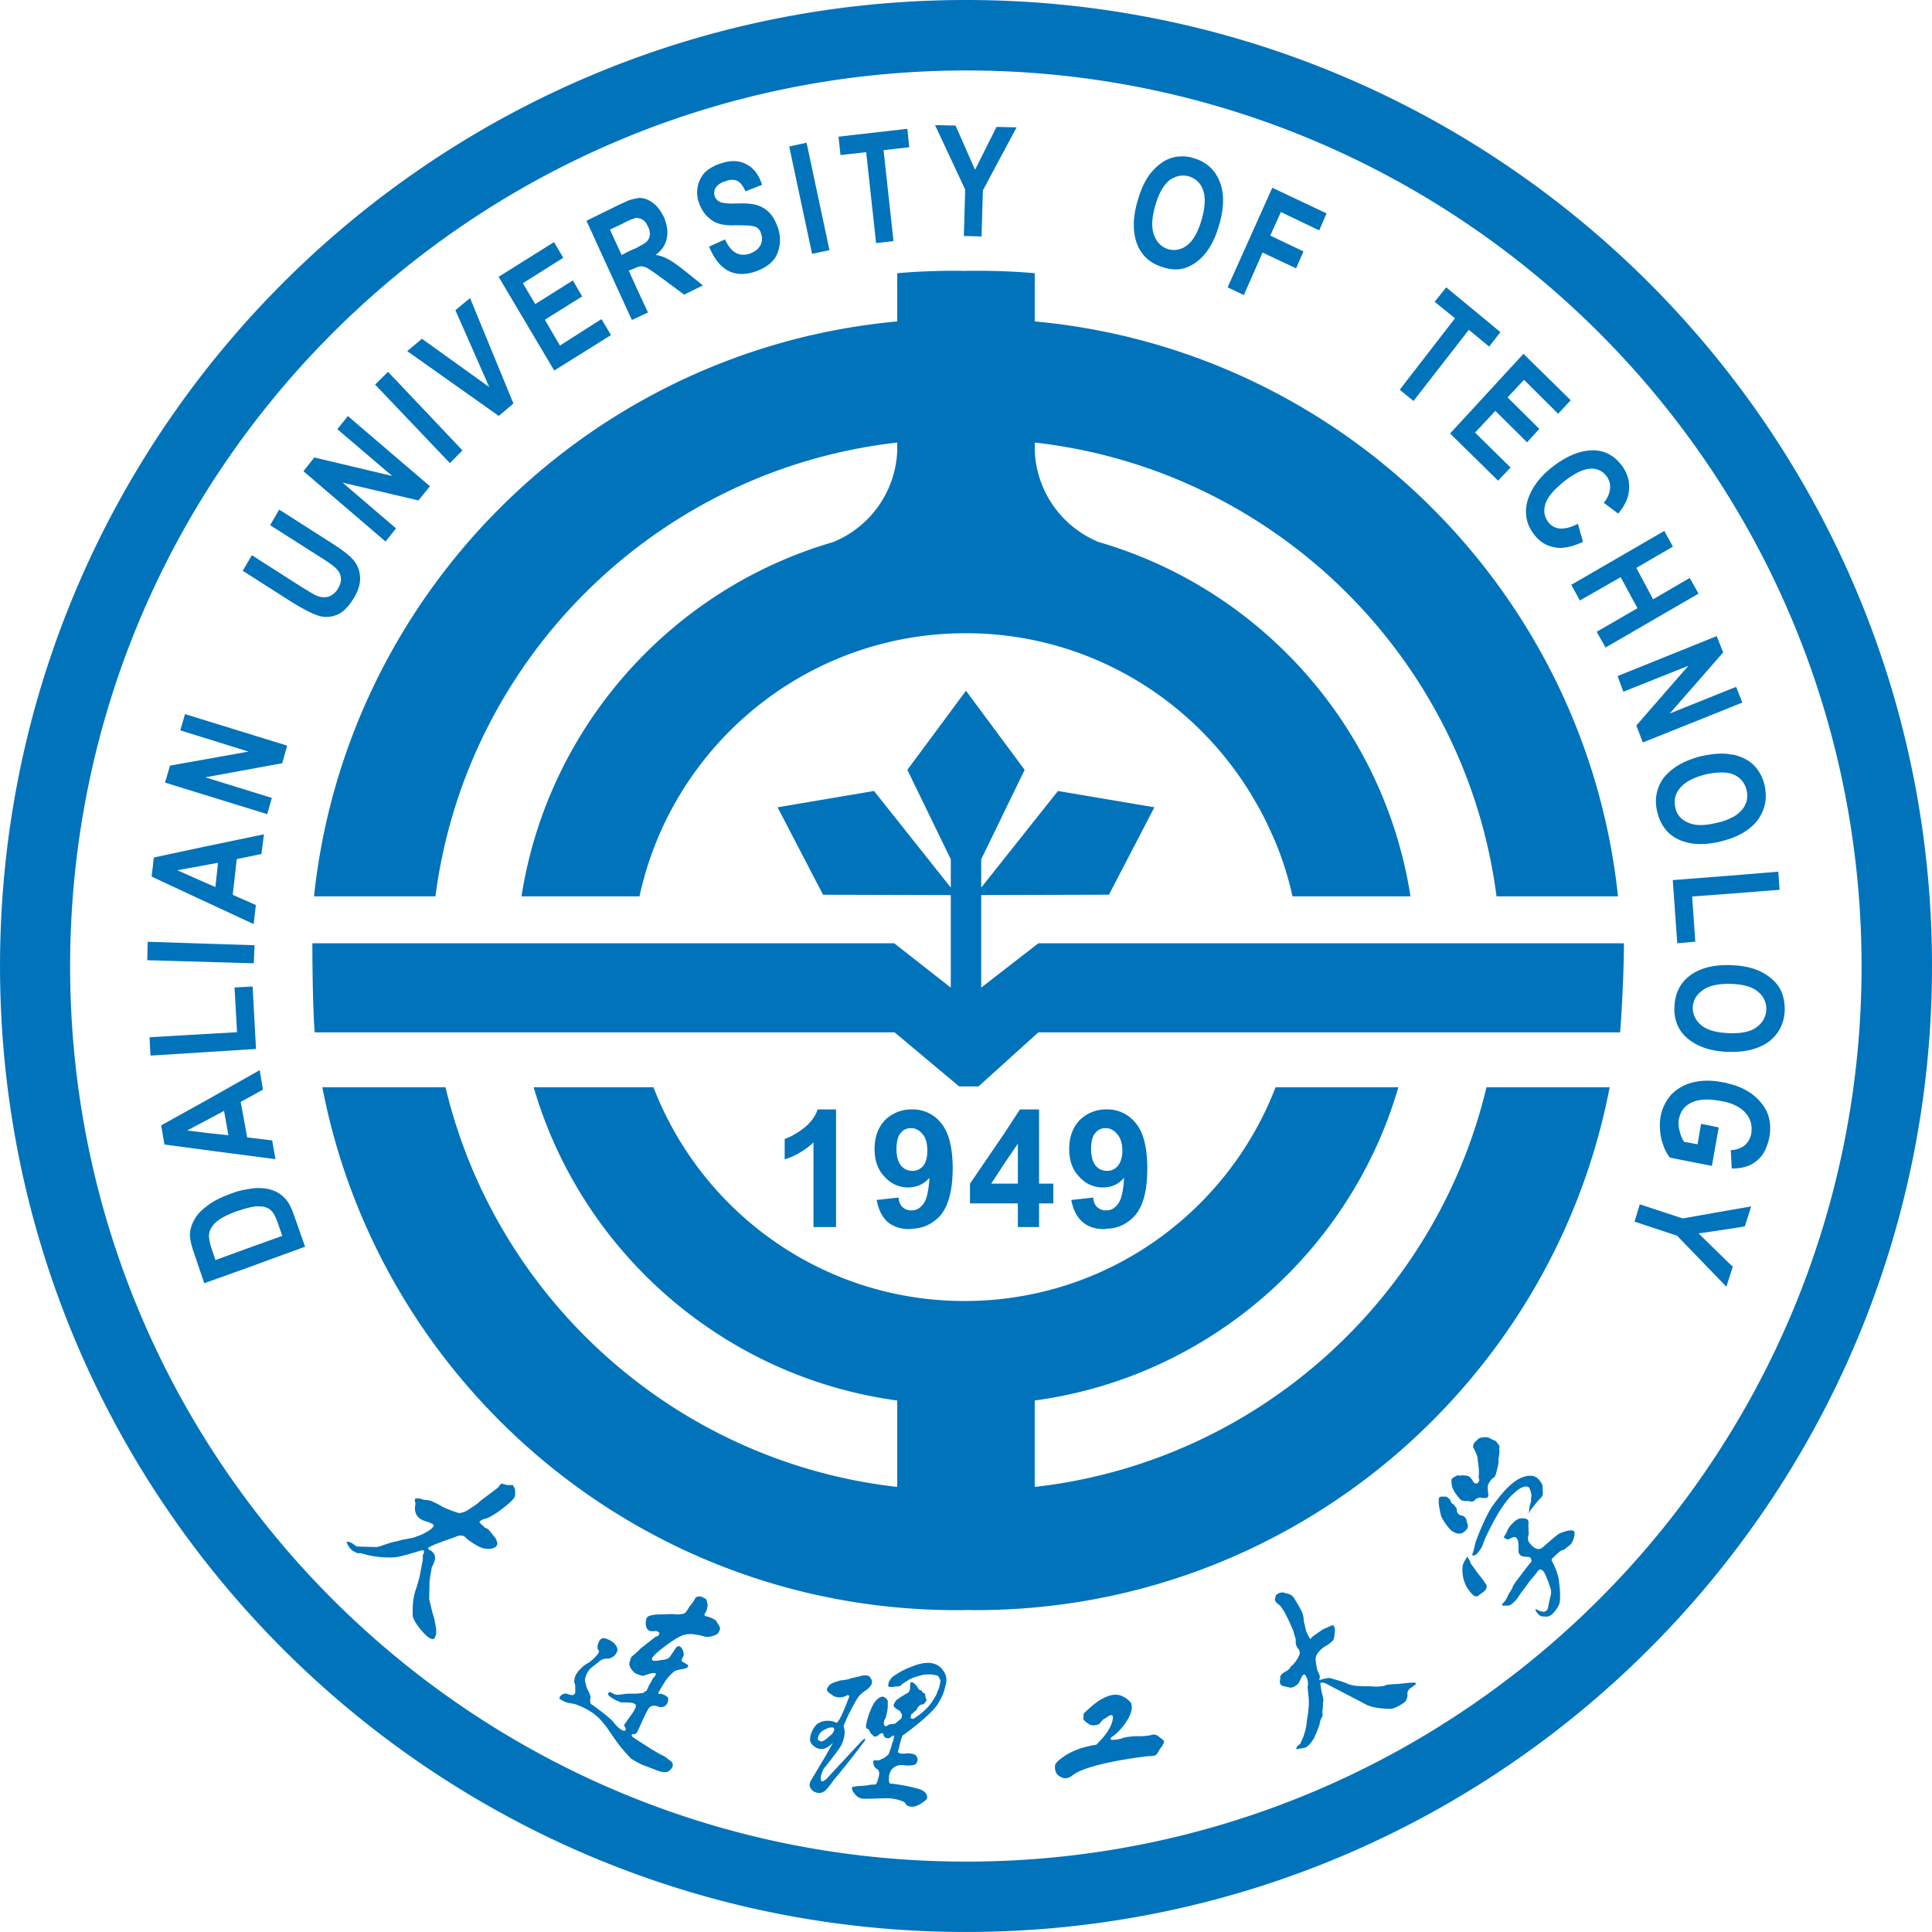 <svg id="图层_1" data-name="图层 1" xmlns="http://www.w3.org/2000/svg" viewBox="0 0 1752.02 1752.04"><defs><style>.cls-1{fill:#0073bb;}</style></defs><title>附件3：校徽、校名标准字(1)</title><path class="cls-1" d="M1182.82,720.57l-8.67-14.49-37.64,24-13.69-23.42,33.83-21.17L1148.24,671l-34.14,21.47-11.21-18.94,36.66-23.06-8.4-14.19-50.25,31.45,50.43,85Zm86.3-108.6c3.13,3.15,6.24,5.65,10,7,3.73,1.55,9.46,2.25,16.36,2,7.87.06,13.2.09,15.08.72A8.82,8.82,0,0,1,1319,629a12.56,12.56,0,0,1-1,10.68c-1.94,3.15-5.1,5.64-9.84,7.19-9.46,2.77-16.67-1.37-21.94-13.05l-14.46,6.51c8.62,21.15,22.43,28.78,41,22.92,10.39-3.4,17.38-8.7,20.57-15.94a33,33,0,0,0,1.12-23.25c-1.88-5.66-4.37-10.4-7.18-13.58a25.1,25.1,0,0,0-11-7.33c-4.09-1.6-10.38-2.25-18.91-1.94-7.85.24-12.87-.11-15.7-1.39a9,9,0,0,1-5-5.72,9.64,9.64,0,0,1,1.3-7.55c1.91-2.51,4.73-4.36,8.83-5.59,4.12-1.54,7.6-1.52,10.43-.26s5.31,4.45,7.51,9.51l15.1-5.89c-3-9.17-7.77-15.48-14.37-18.66-6.56-3.49-14.09-3.86-22.94-.77a37.69,37.69,0,0,0-14.21,7.77,27.07,27.07,0,0,0-5.83,27.65A35.12,35.12,0,0,0,1269.12,612Zm-67.29,94.89,6-2.8,8.51-4-8.4-18-8.33-18.32-.64-1.55.64-.35,2.49-.91c2.56-1.25,4.43-1.85,6-2.47.66,0,1.3,0,1.57-.31a15.06,15.06,0,0,1,6,1.62c2.19,1.26,6.9,4.46,13.76,9.51l19.72,14.61,17-8.39-16.57-13.31c-6.9-5.4-11.92-8.92-15.06-10.48a32.63,32.63,0,0,0-11.27-3.83c5.63-4.09,8.89-9.06,10.12-15.07s.42-12.29-2.7-19.49c-2.8-5.39-5.88-9.8-10-12.68a20.18,20.18,0,0,0-11.93-4.49h-.3A73.92,73.92,0,0,0,1200,598c-2.49.9-5.64,2.49-9.08,4l-30.35,14.9,38.82,84.88Zm-20-82,11.4-5.24c2.53-1.55,5-2.5,6.64-3.43,2.82-.92,4.41-1.59,5.32-1.87a8.75,8.75,0,0,1,3.16.35,9.15,9.15,0,0,1,3.16,1.27c1.86.94,3.43,3.19,4.68,6a13.15,13.15,0,0,1,1.83,7.9,9.93,9.93,0,0,1-2.88,6,28.56,28.56,0,0,1-7,4.37,18.72,18.72,0,0,1-5,2.48l-3.45,1.54-7.26,3.73ZM2226,1298.08c-7.49-3.83-16.94-5.81-28.22-6.17h-.34c-15.72-.39-28.34,3-37.49,10.5-8.26,6.82-12.38,15.93-12.81,27.86-.4,11,3.34,20.49,11.16,27.46,9.1,7.92,21.63,12.41,37.67,12.84h.92c15.44.43,27.69-3,36.65-9.81,8.8-7.2,13.29-16.62,13.67-28.23,0-7.59-1.48-14.53-4.9-20.2S2233.25,1301.88,2226,1298.08Zm-4.09,50c-5.38,4.08-13.57,5.9-24.88,5.51-11.6-.39-19.8-2.62-25.43-7.06-5.33-4.46-7.82-10.1-7.8-15.8.09-6.62,3.21-11.93,8.95-16,5.38-4.07,13.54-5.94,24.58-5.85l.61,0c11.35.36,19.48,2.57,24.82,7a19.85,19.85,0,0,1-.85,32.08ZM919.73,975.64a25.06,25.06,0,0,0,16-2.07c5.07-2.5,9.47-7.5,14-14.67,4.14-6.95,6.06-13.54,5.45-19.84a25.3,25.3,0,0,0-7.12-15.78c-4.08-4.43-11.59-9.82-22.83-16.8l-43.31-27.67-8.19,14.13,45.38,28.92c8.13,5.08,13.49,8.91,15.37,11.43a12,12,0,0,1,3.39,7.91c.31,2.81-.67,5.91-2.58,9.1a16.29,16.29,0,0,1-8.52,7.48,16.92,16.92,0,0,1-11.06-1c-2.46-.92-6.85-3.79-13.73-7.94L857.15,920.2l-8.3,14.11,43.9,28C905,969.9,914.07,974.35,919.73,975.64Zm174.61-193L1055,687l-13.29,11,30.7,69.7-61.05-43.79-13.29,11.23,83,58.74ZM987.88,895.85l-48.49-41.5,68.79,16.15,10.46-12.85L944.19,794l-9.54,11.9,49.77,42.44-70.67-16.81L903.91,844l74.43,63.75Zm60.24-70.73-67.5-71.24-11.71,11.58,67.82,71.23Zm465.46-162.88h-.34c-2.87,0-5.66.06-8.49.11s-5.67-.11-8.5-.11h-.32c-17.94,0-35.55.64-53.53,2.22v43.72C1164.6,733.67,942.78,953,913.5,1229.55h110.1c28.05-216.47,201.4-387,418.8-411.53v7a93.46,93.46,0,0,1-58.06,83.24c-146.68,42.59-258.71,167.38-282.69,321.3h107c29.45-136.37,150.63-238.64,295.85-238.64,109.59,0,205.26,58.42,258.5,145.63.52.94,1.1,1.93,1.67,2.9,3,5,6,10.18,8.76,15.46,3.07,5.78,5.87,11.77,8.53,17.82.59,1.37,1.3,2.67,1.86,4a288.68,288.68,0,0,1,17,52.82h107c-24-153.92-136-278.71-282.74-321.3a93.53,93.53,0,0,1-58-83.24v-5.8c0-.43,0-.81,0-1.19,217.4,24.52,390.75,195.06,418.77,411.53H2096C2066.71,953,1844.86,733.67,1567.07,708.18V664.46C1549.14,662.88,1531.5,662.24,1513.58,662.24Zm473.66,190.31,11.35-11.86L1966.39,809l18.41-19.7,28.77,28.51,11.08-12.19-28.78-28.55,14.92-15.93,30.94,30.75,11.41-12.23-42.86-42.1-66.54,72.25Zm26.25,20c-2.25,10.36-.38,19.79,5.8,28,5,6.93,11.28,11.07,18.85,12.41,7.2,1.63,16-.21,26.12-4.88l-4.64-16.36c-6.59,3.38-11.93,4.62-16.66,4.24a14.58,14.58,0,0,1-10.35-6c-3.45-4.78-4.36-10.15-2.4-16.41,1.88-6,7.62-12.84,17.38-20.63,9.21-7.18,17.1-10.91,23.37-11.19a16.61,16.61,0,0,1,14.79,7,16,16,0,0,1,3,11.35,22.69,22.69,0,0,1-5.69,12.54l13.13,9.84c5.72-6.87,8.91-13.46,9.56-19.46,1.32-8.77-.81-16.67-6.17-23.95-6.83-9.17-15.29-13.61-25.35-14-12.32-.09-24.61,4.9-37.86,15.19C2024.08,849.92,2016.43,860.92,2013.49,872.55Zm-632.56-229-20.75-97.37-15.77,3.36,20.76,97.37ZM875.25,1140.26,815,1121.62l69.64-12.77,4.48-16-92.6-28.57L792.23,1079l61.89,19.28L782.92,1111l-4.52,15.37L871.07,1155Zm1186.16-179,37-21.16,15.25,28.15-37,21.41,8.08,14.24L2169.07,955,2161,940.85l-33.17,19.32-15.2-28.47,33.16-19.3L2138,898.18l-84.35,48.87ZM1773.67,645.72l30.4,14.33,6.73-15.35-30.14-14.35,9.62-21.38,34.77,16.64,6.67-15.4-49.22-23.27L1742,677.27l14.73,7Zm136.88,134.59,50.17-64.51L1979.19,731l10.17-13.12-49.14-40.61-10.48,13.15,18.46,14.91-50.12,64.79ZM1414.21,554.69l9,82.48,15.77-1.82-9-82.46,23.3-2.66-1.76-16.72-62.4,7.15,1.81,16.68Zm88.58,76,16.06.42,1.21-41.83,30.56-57.08-18.2-.42-19.48,38.9-17.68-40.11-18.59-.42L1504,588.59ZM1683.26,659a35.91,35.91,0,0,0,13.82,1.93,30.74,30.74,0,0,0,15.46-5.85c9.78-6.54,17.07-18.15,21.58-33.83,4.81-16,4.94-29.25.61-40a34.46,34.46,0,0,0-22.91-20.91,32.5,32.5,0,0,0-14.1-1.68,24.19,24.19,0,0,0-6.63,1.26c-6.26,1.85-12.27,6.2-17.71,12.45s-9.81,15-13.07,26.65c-4.48,15.42-4.57,28.9.07,40.3C1664.71,649.1,1672.26,655.76,1683.26,659Zm-6.9-55.76c3.19-11.34,7.65-18.85,13-23.19a23.31,23.31,0,0,1,8.22-3.73,19,19,0,0,1,9.46.39,19.18,19.18,0,0,1,12.79,12.63c2.22,6.61,1.8,15.47-1.38,26.44-3.25,11.33-7.71,19.13-13.08,23.22a19.79,19.79,0,0,1-8.22,4,17.76,17.76,0,0,1-9.11-.36c-6-1.94-10.31-6-12.82-12.95C1672.79,623,1673.15,614.24,1676.36,603.23ZM2100.85,1044l59-23.57-47.22,54.16,5.89,15.44,80.41-32.22,9.81-4-5.62-14.19-4.08,1.58-56.14,22.57,48.45-55.39-5.82-14.81-89.89,36.22Zm97.8,56.94c-7.85-1.62-17-.77-28,1.68-15.1,4-26.53,10.55-33.81,20.25-6,8.77-8,18.84-5.22,30.18s8.7,19.54,18.09,24.34c10.65,5.44,23.57,6.12,39.33,2.44,3.15-.87,6.29-1.83,9.14-2.71,11-4.08,19.25-9.66,24.61-16.9,6.7-9.4,8.64-19.44,6.2-31.08a38.22,38.22,0,0,0-9.92-18.65c-5-4.75-11.31-7.93-19.49-9.55Zm13.95,32.48a19.31,19.31,0,0,1-4.2,17.61,26,26,0,0,1-10.12,7.49,45,45,0,0,1-12.63,4.32c-11,2.78-19.82,2.71-26.08-.18-6.28-2.57-10.35-7.31-11.56-13.62a19.18,19.18,0,0,1,4.18-17.6c4.46-5.62,12.37-9.68,23.06-12.41,9.45-2.14,17.3-2.43,23.31-.78a22.17,22.17,0,0,1,2.51.94A19.81,19.81,0,0,1,2212.6,1133.4Zm-66.93,81.4,4.08,57.28,16.35-1.46-2.86-40.93,34.6-2.6,44.69-3.5-1.15-16.42-43.44,3.55Zm-92.81,589.72c-1.25-.32-8.15,1.84-9.78,2.8-1.92.61-9.46,7.49-15.2,12.43s-11-2.55-12.54-4.44c-1.85-2.25-.59-6.63-.25-7.58a90.38,90.38,0,0,1-.25-10.38c.33-4.42-6-3.81-6-3.81l-2.5.32a16.33,16.33,0,0,0-3.81,2.19l-4.08,4s-2.9,4.05-2.9,5c0,.62-3.19,5.67-3.19,5.67l1.23,1c3.49,2.21,4.42-.32,7.26-.93,3.2-.6,2.52.34,3.78,1.66,1.24,1.55,1.2,7.19,1.2,8.19s-.65,3.72,1,5.63,2.76,1.93,6.87,2.25c4.08,0,3.45,2.55,3.45,2.55.63.59.29,1.87.29,1.87-2.2,2.23-9.22,11.61-10.79,13.79-1.53,1.89-6.3,8.15-6.33,9.73-.32,1.23-4.16,6.55-4.16,7.19a20.72,20.72,0,0,1-3.81,6.28c-1.86,1.58-1.56,2.23-1.56,2.23.92,1.19,2.18.3,5.34.57,3.12,0,7.9-5.28,9.79-8.37s6-8.15,7.95-10.95c1.9-3.15,7.28-8.79,8.88-11.27,1.57-2.21,2.82-2.21,2.82-2.21,1.62,0,3.19,2.21,3.19,2.21.92,1,4,8.81,4,8.81l2.52,7.6,0,3.76c-.32,1.25-2,7.85-2,8.83-.32.93-.32,2.16-1,4.37-1,2.51-2.55,2.21-3.14,2.87-.62.27-1.6-.36-2.26-.36a16.15,16.15,0,0,1-3.74-1.3l-1.88-1V1877a12,12,0,0,0,4.39,5.09c.59.62,6,.62,6,.62,1.87,0,5-1.53,8.54-6.85,3.8-5,3.17-8.47,3.23-12.57.3-3.73-.86-11.64-.86-11.64-.63-9.42-6.78-19.85-6.78-19.85l.29-1.59c.6-.32,1.27-1.25,5.35-5,4.47-4.07,5.12-2.48,6-3.41s4.07-3.17,5.39-4.4c1.53-1.25,3.78-6.28,3.78-9.7C2057,1804.22,2054.12,1804.52,2052.86,1804.52Zm-86.58-42.69a5.57,5.57,0,0,1-2.46-3.19l-2.85-3.16-2.82-.66s-4.42-.62-4.71,0c-.65.27-2.83-.64-3.44-.07s-5.06,1.87-5.06,4.37a24.66,24.66,0,0,0,.85,6.35,25.13,25.13,0,0,0,3.44,6.29c.62.91,4.07,5.69,5.64,5.69,1.88.32,3.45.93,4.09.36.3-.32,4.11.64,4.11.64l1.82-.32,2.88-2.53s3.51-1.16,3.81-.88c.62.66,5.65.38,5.65.38a9.83,9.83,0,0,0,1.25-2.21c0-1.25-1.16-7.55-.25-9.72a18.34,18.34,0,0,1,3.5-5.39l2.52-1.82a23.12,23.12,0,0,0,1.28-3.46c0-1,2.91-9.13,2-12.3,0,0,1.64-8.13.67-9.06l.39-2.85c0-.68-2.86-4.16-3.48-4.78a5.52,5.52,0,0,0-2.18-.93l-5-2.55-3.1,0s-4.11.27-5.09,1.2c-1.25.94-2.84,2.8-3.8,3.46-.62.62-1.9,3.78-1,5s3.74,8,3.74,9.2c-.33,1.25,2.15,11.34.86,17,0,0,.93,3.48.59,3.8C1969.43,1759.92,1969.43,1762.76,1966.28,1761.83Zm-579.39-232.39V1422.77H1370.2c-2.14,6.58-6.61,12.25-12.54,17-6.29,4.71-12.29,8.15-17.35,9.74v18.58a68,68,0,0,0,26.12-15.44v76.8Zm576.39,306.29c-.6-.61-1.51-3.51-1.87-4.1-.28-.32-1.83-3.16-1.83-3.16l-.95.91s-3.51,5.3-3.53,7.54c-.31,2.23-1,12.56,5.18,21.12,6,8.86,8.5,6.33,10.14,4.81,1.84-1.6,7.56-4,6.31-8.81,0,0-3.74-5.67-5.92-8.22S1963.93,1836.3,1963.28,1835.73ZM1455.81,1514.3h-.62a10.88,10.88,0,0,1-7.85-2.83c-2.19-1.89-3.45-5-3.78-8.78l-19.81,2.18c1.55,8.49,4.71,15.12,9.73,19.83,5.37,4.44,12,6.63,20.12,6.63,1,0,1.59-.37,2.21-.37,10.38-.29,19.2-4.69,26.17-12.54,6.89-8.84,10.68-22.63,10.68-42.19,0-18.9-3.51-32.69-10.41-40.91a32.54,32.54,0,0,0-26.44-12.55,33.9,33.9,0,0,0-24.54,9.72c-6.27,6.65-9.43,15.42-9.43,26.14,0,10.36,2.83,18.9,9.12,25.18a27.83,27.83,0,0,0,21.39,9.72,13.8,13.8,0,0,0,3.46-.29,24,24,0,0,0,15.74-8.47c-.63,11.93-2.53,20.1-5.64,23.86C1463.05,1512.43,1459.56,1514.3,1455.81,1514.3Zm10.1-40.28a12.54,12.54,0,0,1-10.1,4.44,12.93,12.93,0,0,1-10-4.71c-2.55-3.17-4.12-8.15-4.12-15.12,0-6.65,1.25-11.61,3.81-14.43a11.2,11.2,0,0,1,9.41-4.44h.94c3.45.27,6.58,1.89,9.47,5.35,3.13,3.46,4.36,8.79,4.36,15.37C1469.64,1466.21,1468.41,1470.93,1465.91,1474Zm534.31,298.08c1-.66,5.06-5.35,9.81-6.9s5.6,1,5.6,1l1.3,3.17.62,3.46-.37,2.5,0,2.85s-1.59,5-1.59,6.62l-.34,4.33s1.91-4,2.54-4.33c.62-.68,3.18-4.1,3.18-4.1s4.39-5.32,5-5.6a6.45,6.45,0,0,0,1.91-4.07c0-2.53-.27-6.65-.27-7.26a17.89,17.89,0,0,0-3.74-5.7,9.74,9.74,0,0,0-5-2.87c-14.48-2.27-27.78,15.26-35.06,24.93-7.63,9.43-17.31,35.45-17.56,37.07,0,1.55-1.61,6.85-1.61,6.85l-1,2.87c2.48,1.25,4.39-.61,7.6-5.33,3.14-4.37,1.31-5.32,11.16-23.54C1992,1779.56,1999.27,1773,2000.22,1772.1Zm-433.15-7v-78.37c157.6-21.33,286.3-134.67,329.78-284.09H1785.49c-43.66,113.33-153.33,193.87-282.09,193.87S1265,1516,1221.3,1402.65H1112.68c43.45,149.42,172.1,262.76,329.72,284.09v78.37c-200.71-22.66-363.73-169.89-409.68-362.46H921.05c51.91,269.93,289.81,474.18,574.88,474.18h.32c2.83,0,5.67,0,8.5-.1s5.66.1,8.49.1h.34c285.08,0,523-204.25,574.87-474.18H1976.73C1930.83,1595.22,1767.82,1742.45,1567.07,1765.11Zm587.68-243.46-39-12.82L2111,1524.5l38.61,12.81,44.7,46.27,1.25-4.1,4.53-14.14-4.44-4.12-26.56-26,26.78-3.91,15.13-2.44,5.8-18.14-20.84,3.6Zm-601.07-98.88-14.17,21.7-31.15,45.62V1508h43.42v21.43H1571V1508h12.92v-17.92H1571v-67.32Zm-1.9,67.32h-24.2l11.93-18.23,12.27-18Zm665.64-81.32a56.35,56.35,0,0,0-20.67-9.22,22.68,22.68,0,0,0-5.41-1.32c-10-2-19.4-2-27.59.11a40.26,40.26,0,0,0-19.64,11.23,41.76,41.76,0,0,0-9.55,19.76,57,57,0,0,0,.81,20.47c1.86,6.92,4.32,12.59,7.76,16.71l38,7.47,6.22-34.88-16-3.26-3.23,18.56-12.26-2.28a29.92,29.92,0,0,1-4.05-10.13,23,23,0,0,1-.56-10.34c1.32-6.94,4.79-11.63,10.75-14.77q10-5.09,27.45-1.69a52.21,52.21,0,0,1,7.21,1.64c6.9,2.25,11.92,5.44,15.33,9.52,4.39,5.07,5.87,11.36,4.92,18a18.56,18.56,0,0,1-6,11,21.47,21.47,0,0,1-12.62,4.33l.86,16.69c9.45,0,17-2.1,22.69-7.1,6-4.65,9.5-11.89,11.49-21.68,1.28-7.79.73-15-1.79-21.35C2228.73,1419.56,2224,1413.85,2217.42,1408.77ZM858.76,1254.69l2-17.28-21-9.27,3.68-32.4,22.35-4.55,2.33-17.92-59.88,12.5-40,8.56-2,17.28,41.7,19.47Zm-50.63-52.19,18.29-3.39-2.36,22-16-7-18.55-8.26Zm710.41,109.81v-83.94l115.84-.32,41.21-79.28L1588.13,1134l-69.59,87.6v-25.68l39.39-81.09-53.21-71.72-53.17,71.72,39.4,81.11v25.66l-69.61-87.6-87.47,14.81,41.23,79.28,115.85.32v83.92l-51.28-40.21H912v3.76c0,17.64.58,60,2.16,77H1440l58.5,49h17.61l54.28-49h527.52c1.54-17,3.46-59.38,3.46-77v-3.76h-531Zm113.81,202h-.64a11,11,0,0,1-7.89-2.83c-2.19-1.89-3.44-5-3.76-8.78l-19.83,2.18c1.6,8.49,4.75,15.12,10.09,19.83,5,4.44,11.65,6.63,19.85,6.63.92,0,1.54-.37,2.18-.37,10.68-.29,19.19-4.69,26.12-12.54,7.19-8.84,10.68-22.63,10.68-42.19,0-18.9-3.49-32.69-10.39-40.91a32.5,32.5,0,0,0-26.41-12.55,33.85,33.85,0,0,0-24.54,9.72c-6.3,6.65-9.47,15.42-9.47,26.14,0,10.36,2.85,18.9,9.11,25.18a28,28,0,0,0,21.42,9.72,14,14,0,0,0,3.48-.29c6.25-.62,11.33-3.46,15.74-8.47-.64,11.93-2.55,20.1-5.65,23.86C1639.56,1512.43,1636.45,1514.3,1632.35,1514.3Zm10.09-40.28a12.57,12.57,0,0,1-10.09,4.44,13,13,0,0,1-10.07-4.71c-2.54-3.17-4.09-8.15-4.09-15.12,0-6.65,1.23-11.61,3.78-14.43a11.15,11.15,0,0,1,9.41-4.44h1c3.49.27,6.56,1.89,9.45,5.35,3.12,3.46,4.71,8.79,4.71,15.37C1646.51,1466.21,1644.92,1470.93,1642.44,1474Zm-755,29.76a27.23,27.23,0,0,0-11.32-7.63c-4.07-1.59-9.73-2.28-16-2a85.4,85.4,0,0,0-8.54,1.28,60.27,60.27,0,0,0-13.22,3.64c-8.54,3.12-15.8,6.54-20.84,10.54-5.39,3.76-9.49,7.84-12,12.21A30.89,30.89,0,0,0,801,1535c-.31,4.08.87,9.75,3.36,17l9.6,28.39,37.21-13.31,54.23-19.81-10.21-29C893,1512,890.51,1506.92,887.41,1503.78Zm-36.18,45.69-27.14,9.91-2.43-7.2a59.92,59.92,0,0,1-3.39-13,14.19,14.19,0,0,1,1.93-8.79,22.55,22.55,0,0,1,7.59-7.81c3.48-2.5,8.87-5,15.45-7.44,3.18-.93,5.7-1.82,8.22-2.53a66,66,0,0,1,8.2-1.8c4.08-.25,7.57-.2,9.75.69a11.08,11.08,0,0,1,5.92,3.84c1.9,1.87,3.45,5.42,5.33,10.41l4,11.68Zm27.27-81.62-3-17-22.65-2.73L847,1416l20.23-11.17-3-17.67-46.78,26.45-42.58,23.64,3,17.34,39.3,5.26Zm-61.14-36,14.53-7.74,3.93,22.06-18.52-2-18.89-2.3Zm278.53,336.28c0-1.21-2.17-4.71-2.17-4.71l-5,0-5-1.3c-.62,0-2.22,1.87-2.22,1.87l-1,1.59s-6.3,4.67-6.94,5.31c-.62.29-9.52,7.15-9.52,7.15-3.14,3.12-9.42,6.9-9.42,6.9-2.55,2.18-7.9,4.32-10.41,3.68s-12.92-4.48-15.72-6.37-7.2-3.55-8.75-4.49a36.23,36.23,0,0,0-6.92-1,15.55,15.55,0,0,0-5.37-1.27c-2.49,0-2.49.61-2.49.61l-.07,1.57.66,2.87c-2,8.17,2.1,12.25,4.9,13.87,3.14,1.91,5.67,1.91,9.46,3.78,4.06,1.66,1.26,3.5-.67,5.39a54.8,54.8,0,0,1-6.65,4c-.93.62-7,2.8-7,2.8-.58.66-12.59,2.78-12.59,2.78l-4.43,1.23-4.37.89-8.49,2.77-3.48,1.21-2.22.34c-2.23,0-15.43-.43-16.67-.43-.93,0-1.27,0-4.7-2.55S943,1815,943,1815c2.8,7.87,7.82,9.13,7.82,9.13,1.58,1.59,5,1,5,1,10.68,3.55,25.47,4.85,34,3.37,8.49-1.85,21.11-5.88,21.11-5.88l2.23,0,0,1.25v1.28l-1,1.88v4.06l-3,15.75-2.55,9.06c-4.16,10.7-3.58,19.49-3.66,25.18-.33,5.65,11.84,19.63,15.6,21.18,3.42,2,4.4-.28,4.4-.28l1.32-3.43v-4.76l-1.18-6.31-.67-3.44-1.51-4.76-3-12.56s.34-13.87.34-15.42,2-13.22,2-13.22l1.57-3.12,1.36-3.78v-3.46l-1.27-2.55-2.5-2.53a2.79,2.79,0,0,1-2.52-1.84c.37-2.26,21.77-9.06,26.2-10.89s7.24.37,7.24.37,1.84,2.87,11.88,8.54c10.38,5.42,16.39.45,16.39.45l1.28-2.5-1.25-4.42-3.74-4.74-3.41-4.14-3.14-1.55-1-1-3.1-2.84c-2.55-1.6,3.12-3.76,3.12-3.76,8.49-1.5,25-15.55,27.21-18.72C1096.77,1772.89,1095.54,1769.73,1095.89,1768.16ZM859.6,1273.88l-96.93-3.14-.39,16.71,96.59,2.8Zm-1.79,37.43-16.39.88,2.25,40.55-79.32,4.58.85,16.64,95.69-6Zm1101.62,487a11.13,11.13,0,0,1-.89-3.76s-1.85-3.46-4.38-3.51a4.92,4.92,0,0,1-4.33-4.78,3.57,3.57,0,0,0-1.29-3.09s-1.59-2.89-3.1-2.89c0,0-1.57-3.17-1.91-3.76-.61-.71-2.79-2.55-3.73-2.62H1936l-1.58.34s-.92,0-1,3.42c-.31,3.12,1.82,13.91,2.77,15.16,0,0,4.63,8.86,9.65,12.61,0,0,4.74,2.58,5.63,1.94,0,0,2.85.64,5.7-2.14C1960.39,1802.65,1960.08,1800.44,1959.43,1798.26ZM1912,1942.71c-1.31-.36-7.63.23-7.63.23l-8.15.89s-9.45.27-11,1.18-8.49,1.23-8.49,1.23l-5.39-.32-5.33,0-6.24-.37c-1.62.34-8.52-1.61-8.52-1.61-2.18-1.64-15.11-5.13-16.34-5.47-1.57-.32-6,.59-8.49,1.48-2.21,1-.9-1.57-.9-1.57.62-2.46-1.93-5.67-2.2-7.22a70.87,70.87,0,0,1-1.5-9.17c-.6-6.28,7-11.27,8.86-12.5a25.6,25.6,0,0,0,6.64-5c1.57-1.57,1.63-6.6,1.94-8.47a7.61,7.61,0,0,0-.87-4.73c-.66-1.28-2.58-.34-2.58-.34l-4.07,1.82-3.48,1.59-6.34,4.37a21.57,21.57,0,0,0-5,4.4l-1.89-3.21-1.85-4.1-2.15-9.15a22.43,22.43,0,0,0-.88-6c-.58-2.8-5.91-11.65-7.8-14.52a8.33,8.33,0,0,0-4.36-3.78l-4.73-1.3-1.59-.36a25.48,25.48,0,0,0-3.13.68l-2.84,1.82-.32,1.59a17.75,17.75,0,0,1-.63,2.51c0,.64,1.56,2.82,1.56,2.82l3.13,2.55c4.38,4.44,11.2,20.81,11.2,20.81,1.25,2.25,2.12,7.31,2.73,8.22a10.81,10.81,0,0,1,.31,4.71c0,1,1.24,4.71,2.51,5.69s1.19,4.1,1.19,4.1c-.62,2.83-2.83,5.67-2.88,6a55.52,55.52,0,0,1-3.43,4.37s-1.93,1-2.25,2.21-3.16,3.1-3.16,3.1c-5.39,2.8-5.69,4.73-6,5.35a9.74,9.74,0,0,1-.34,4,4.49,4.49,0,0,0,1.55,3.77c.3.67,3.45,1,7.2,2,3.46.64,6.28-2.21,6.93-2.51,0,0,.31-.13.92-1a6.08,6.08,0,0,0,1.18-1.91,45.16,45.16,0,0,0,2.09-4.38v0a7.66,7.66,0,0,1,1.22-1.5c1.93-1.89,3.14,2.21,3.75,3.48.59.94.9,5,.56,6.26-.27,1-.27.34.64,9.47,1.17,9.13-1.43,20.47-1.76,24.84-.36,4.1-2.26,9.75-2.6,11s-2.89,6.26-2.89,6.92a20.72,20.72,0,0,1-2.52,2.16c-.59.3-1.55,2.19-1.26,2.85.67.61,2.18,0,2.82-.3.34-.36,1.62,0,1.62,0,.61-.68,2.8,0,5.35-1.84s5.35-6.26,5.35-6.26l1-1.28a10.47,10.47,0,0,1,1.23-3.14c1-1.87,3.57-9.06,3.57-9.06l.28-1.62.65-2.52,1.89-4.06v-1.54l-.24-2.87s.6-2.51.6-2.8c-.32-.34,0-2.21,0-2.21V1961l.32-1.57,0-1.89a43.81,43.81,0,0,0-1.21-5.35c-.36-.32-1.55-8.88-1.55-8.88s.65-2.14,6.31.71c5.31,2.87,28.19,14.7,34.74,18.19,6.32,3.48,16.09,3.89,21.75,4.19,5.66,0,12.59-5.54,13.56-5.88.94-.64,2.21-3.46,2.21-3.46s1-4,.36-4.71c-.31-.62,1.57-3.76,1.57-3.76s5.36-4.07,6-4.37C1913.52,1943.67,1912,1942.71,1912,1942.71Zm-641.9-60.12c-3.79-.35-2.19-2.55-2.19-2.55l1.6-2.85c0-.3,1-4.39,1-4.39l-.65-3.76s-.59-2.21-1.23-2.55a20.46,20.46,0,0,1-3.12-1.55,6,6,0,0,0-6,.57c0,.3-3.78,6.62-4.4,6.62-.34.3-.95,1.19-3.5,5.29-2.23,3.44-4.41,2.77-6,3.12-1.58.61-7.86-.39-8.47-.07-.62,0-8.81.25-8.81.25a55.24,55.24,0,0,0-6,.27c-1.2.32-5.37.62-6.62,2.19a7.72,7.72,0,0,0-1.29,4,13.16,13.16,0,0,0,.31,4.75c.56,2.21,2.77,3.81,3.44,3.81a15.16,15.16,0,0,0,5,0c.33,0,2.8.32,3.44,1.91.32,1.6-1.59,2.87-1.59,2.87l-1.55.25-2,1.6-3.12,2.45L1213,1909l-3.17,2.46-4.13,4.1s-4.12,3.12-4.74,4.37a58.26,58.26,0,0,0-1.6,5.67s.31,1.59.59,2.5,3.12,5.35,5.65,6.35A21.45,21.45,0,0,0,1210,1936c.62.59,2.53.3,2.53.3s6.28-2.44,9.45-2.44c3.14.32.61,2.8.61,2.8s-1.61,1.91-1.9,2.21c0,.66-3.23,5.94-3.23,5.94l-2.52,5.33a5.61,5.61,0,0,0-1.57.66l-1.6,1.27-6.89.55-2.87-.05h-4.1s-2.5.28-3.11.28c-.35.34-4.09.61-4.09.61-.33.34-4.13-.07-4.13-.07l-3.17-1.54s-.89-.94-1.82-.64a3.36,3.36,0,0,0-1.62,1.55l.64,1.29c1.91,2.21,6.59,4.44,6.59,4.44,1.56.91,3.72,1.57,4.37,1.92s7.53,0,8.84.36a8.4,8.4,0,0,1,3.77,1c1.53.66.91.93,1.25,1.55,0,.32-.37,1.89-.37,1.89l-1.25,2.5c0,.64-6.68,9.74-6.68,9.74-.65,1.55-3.47,3.47-1.9,5a3.09,3.09,0,0,1,.61,3.48c-2.21,1.59-7.51-3.16-10.38-7-2.78-4.13-19.37-16.17-20.64-16.83-.92-.64-.92-3.44-.92-3.44l.36-3.14-.93-3.16-1.84-3.76c-.67-.32-1.89-6.35-2.19-7a7.37,7.37,0,0,1,0-2.52l.64-2.51,1.3-2.82s2.21-3.78,4.12-5c1.56-1.23,6-4.69,6-4.69,4.39-4.35,7.88-2.78,10.06-3.42,2.26-.91,4.74-1.79,6.63-5.57,1.93-3.46-1.21-6.95-2.73-8.56-1.29-1.21-7.54-5.06-10.41-4.12s-3.75,5-3.75,5c-1,1.89-.37,5-.37,5,2.49,2.23,0,4.12-.06,4.37-.3.68-5.69,6.62-9.45,8.47-3.5,1.84-5.06,4-6.31,5s-3.87,5-3.87,5c-1,1.55-2.23,6.88-1.28,7.86.67.93.58,3.76.58,7.85-.05,3.76-4.12,2.83-4.12,2.83l-2.51-.66-.94-.64c-1.23.32-2.55-.32-4.71,1.2s-2.55,3.49-1.29,4.08,5,3.21,9.08,3.55c4.4.32,12.57,3.55,20.09,8.63a42.73,42.73,0,0,1,10.63,10.43c1.25.63,7.8,11.08,11.85,16.48a140.57,140.57,0,0,0,12.46,14.55c2.54,1.89,7.88,4.42,9.46,5.39,1.55.64,11,4.15,11,4.15,9.76,4.14,12.87,3.55,16.09-.21,2.84-3.48.35-6.28.35-6.28s-5.64-4.44-7.21-5.37c-1.91-.62-8.82-4.81-10-5.42-1-.69-12.53-8-12.53-8l-5.67-3.78-.94-1.28s.35-1.86,1.28-1.25,3.47-1.23,3.47-1.23,3.84-8.13,4.18-9.08c.29-.62,4.46-10.07,6.67-13.21s6-2.16,6-2.16c.94-.62,3.79,2.55,8.21.36,4.41-2.5,3.2-7.83,3.2-7.83a14.8,14.8,0,0,0-2.83-2.21,24.75,24.75,0,0,0-3.47-1.29,4.12,4.12,0,0,1-2.2,0c-.92-.61.34-1.89.34-1.89.62-1.25,5.73-9.7,5.73-9.7l3.14-4.05,3.53-3.48c1.86-1.82,3.45-2.41,9.42-3.37,6-1.23,4.43-2.8,4.43-3.46-.28-.57-5-3.17-5.63-3.44s.63-3.19,1.59-5c.64-1.57-.25-5.7-2.44-7.9-2.22-1.92-3.79-.05-3.79-.05a16.58,16.58,0,0,0-2.26,3.19c-.59.89-3.46,5-3.46,5-1.6,3.12-6.92,3.42-6.92,3.42l-4.12.61c-6.29,1.23-5.64-1.61-5.64-1.61,1.26-4.74,19.91-17.17,22.12-18.4,2.23-1,7.26-5.3,16.72-3.66,9.76,1.25,8.78,3.18,15.08,1.68,6.61-1.55,6.31-3.46,7.58-5.69,1.26-2.48-1.83-5.37-2.75-7.54C1277.61,1884.79,1270.1,1882.59,1270.1,1882.59Zm408.72,108.34a7.4,7.4,0,0,0-4.77-1.27c-.26.59-8.47,1.8-14.1,1.48-5.72-.05-13.59,1.45-13.91,2.07a30.65,30.65,0,0,1-9.13,1.23c-2.53-.66.32-2.85.32-2.85,4.46-2.46,9.85-9.35,9.85-9.35,10.4-13.19,7.65-19.15,7.65-20.13,0-1.21-3.08-5-9.06-7.6-6-2.24-11.29-.41-18,3-6.31,3.39-15.5,12.45-16.15,13.09a28.72,28.72,0,0,0-.33,4.71c-.31.64,1.88,2.55,2.18,2.89s2.83,1.91,2.83,1.91c3.13,2.53,9.13.37,9.73-.29.34-.93,1.6-1.87,2.55-3.14,1.27-1.26,0,0,5-3.44,4.81-3.1,4.47.68,4.47.68-.12,11-13.71,23.52-13.71,23.52-.68,1.87-3.83,1.87-3.83,1.87-13.52,2.41-22.37,6.78-29,11.74-6.61,4.72-6,7.22-6,7.22-.09,6.33,2.1,8.52,6.49,10.41s8.81-1.48,8.81-1.48c13-11.57,67.49-17.81,68.42-17.81,1.28-.32,5.35,0,7.26-.91,1.87-.64,3.19-4.69,5.35-7.19,2.22-2.85,2.55-4.72,2.55-5.67C1684.1,1994.73,1681,1992.82,1678.82,1990.93Zm-225-62.22a69,69,0,0,0-14.52,7.83c-5.33,3.69-5.06,8.77-5.06,8.77-.33,1.59,3.77,1.25,3.77,1.25s3.15-.59,3.75-.59c.62.34,3.79-.27,4.12-.94,0-.93,3.76-2.8,7-5s11-4,13.24-4.64a65.69,65.69,0,0,1,7.23-.28l5.33,1c1.29.31,2.83,4.39,2.83,4.39a24.48,24.48,0,0,1-2.93,10.68s1,0-4.44,8.47-14.59,14.11-16.46,15.32c-1.57,1.23-2.52-.34-3.13-.34-.32-.32.63-3.44.63-3.44l1.57-.93c0-1,3.17-2.21,3.51-3.76s3.47-4.44,4.43-4.08c1.28.32,2.86-1.54,2.86-1.54l1.53-2.53-.89-1.89-.59-3.76-2.22-1.25-.91-1.59-2.52-1-1.55-2.78c-5.31-6.35-6-3.21-6-3.21s-.69,3.75-.33,5c0,1.27-1.6,3.76-1.6,3.76-1.56.63-10.74,6.23-11.42,7.46-.91,1.62-2.52,3.49-1.6,5.35,1.3,1.62,5.33,3.83,5.33,3.83s1.57,2.8,1.88,3.14c.28.61-.61,3.78-.61,3.78l-1.29.93-2.53,2.17-1.93,1.57-2.51.29-2.54.32-2.19,1.23-1,.62-1.55-1-.3-1.82.37-2.87a9.9,9.9,0,0,0,1.59-2.8,40.16,40.16,0,0,1,1.26-5.67l.37-3.78,0-3.78c.64-2.82-3.09-5.35-5-5.35-1.59.29-5.69,1.8-8.83,8.4a64.23,64.23,0,0,0-5.81,17.28c-.34,2.21,0,3.16,1,3.46.93,0,2.18,2,2.18,2,0,1.52,2.85,4,4.05,5,1.26.59,3.14-.64,4.12-1.25.59-.34.59-1.23,2.49-1.55a1.35,1.35,0,0,1,1.89.64c0,3.73,3.78,3.8,4.73,3.8.9.27,3.15-2.53,4.35-2.53,1,.32,0,3.21,0,4.12-.32.94-1.26,3.12-1.26,3.12-.34,2.55-2.86,9.11-2.86,9.11-.34,1.28-4.44,4.1-4.44,4.1l-2.23.93a6.8,6.8,0,0,1-4.74,1.21c-3.09-.66-2.56.93-2.84.93-.31.28.64,3.78.64,3.78,0,.94,2.81,3.48,3.42,3.48.63.35,1.25,2.53,1.25,2.53.59,1.85-1,6.26-1.33,7.81a12.92,12.92,0,0,1-1.59,3.21c-.61.27-5.65.23-6,.57,0,.27-4.45.59-6.94.87h-1.28s-4.43.27-4.7.61-1.57-.36-2.51.59c-.7.91.28,2.83.28,2.83-.32.61,2.16,3.14,2.82,4.16a11.61,11.61,0,0,0,4,2.82c.34,0,.64.35,1.26.35a24.31,24.31,0,0,0,4.12.29c1.23,0,9.76-.25,17-.48,7.55-.59,17.3,2.64,18.22,3.92.92,1.53,1.88,3.44,6.31,3.78,4.65,0,8.81-3.1,11.7-5.26,2.8-1.89,2.18-3.48,2.18-3.48s.35-3.74-4.71-6.31-25.75-6.15-28.27-5.83c-2.21,0-1.54-5.71-1.54-5.71-.29-4,2.86-7.81,2.86-7.81,6.36-5.65,11.36-2.46,15.15-3,3.78-.34,5.66,0,7.26-2.87a5.31,5.31,0,0,0-1.82-6.89c-2.19-1.3-6.93-1.32-6.93-1.32l-2.25.31h-3.73l-2.53-1.29,2.26-9.11a43.71,43.71,0,0,1,2-6c7.24-5,26.22-19.65,31.62-28.14,5.44-8.1,6.69-14.07,8-20.06a14.15,14.15,0,0,0-2.75-10.67C1475.66,1919.13,1458.33,1926.89,1453.87,1928.71Zm-40.69,66.44c.62-2.81-1.56-1-1.56-1,0,.36-.63.66-1.28,1.27-5.67,6-30.39,32.56-32.61,35.09h-.33c-1.28,1.18-3.17,2.16-3.76,1.18-1.89-2.5,1-9.06,2.27-11.31.3-.3.94-1.21,1.9-2.17,3.79-5,11.39-14.41,13.29-17.85,3.24-5.67,3.87-11.9,3.58-13.79a18.37,18.37,0,0,0-.93-4.47c2.27-6.6,9.92-21.62,13.73-27a26.07,26.07,0,0,1,3.18-3.1c2.52-2.18,4.7-2.82,6.92-5.64,3.22-3.74,1.94-6.26.09-8.81-1.27-1.89-4.74-1.6-6.89-1.32-.67,0-.94.29-1.33.29-.31.32-9.45,2.19-9.45,2.19-1.27,1.25-9.4,1.8-10.07,2.11-.92.62-5,1.23-7.89,3.1a9.45,9.45,0,0,0-3.47,5l.59,1.25c.33,1.26,4.09,3.46,4.09,3.46,4.35,3.83,11.31,2,13.24.73a1.49,1.49,0,0,1,2.47.69s-9.29,25.75-12.09,23.83c-1.25-1-5-1.91-8.77-1.66a15.65,15.65,0,0,0-8.56,3.1c-4.44,4.37-6.67,11.29-6.09,15s6.57,8.24,11.29,7.33a6.31,6.31,0,0,0,3.16-.89,22.89,22.89,0,0,0,6.31-4.74l-6.33,11.34-14,23.45a23.74,23.74,0,0,0-1,3.17,5.38,5.38,0,0,0,.95,3.12,8.37,8.37,0,0,0,2.8,3.18,13.44,13.44,0,0,0,2.5,1c3.14.94,5.95,0,8.5-2.14.31-.34.36-.64.64-.93,2.86-2.78,5.39-6.9,7.94-10,4.43-5,18.4-22.56,24.09-30.37Zm-32.37-3.92a26.5,26.5,0,0,1-2.85,2.48c-2.86,2.21-5,3.42-7.57.27a10.38,10.38,0,0,1,4.48-7.83,24,24,0,0,1,3.14-1.57,9.13,9.13,0,0,1,6.31-1.23C1386.16,1984.35,1385.25,1988.06,1380.81,1991.23ZM1504.75,416.7c-483.83,0-876,392.2-876,876s392.19,876,876,876,876-392.18,876-876S1988.55,416.7,1504.75,416.7Zm.3,1688.18h-.3c-448.5,0-812.44-363.63-812.44-811.88,0-448.47,363.94-812.1,812.44-812.39h.3c447.88,0,811.83,363.62,811.83,812.39C2316.88,1741.25,1952.93,2104.88,1505.05,2104.88Z" transform="translate(-628.73 -416.7)"/></svg>